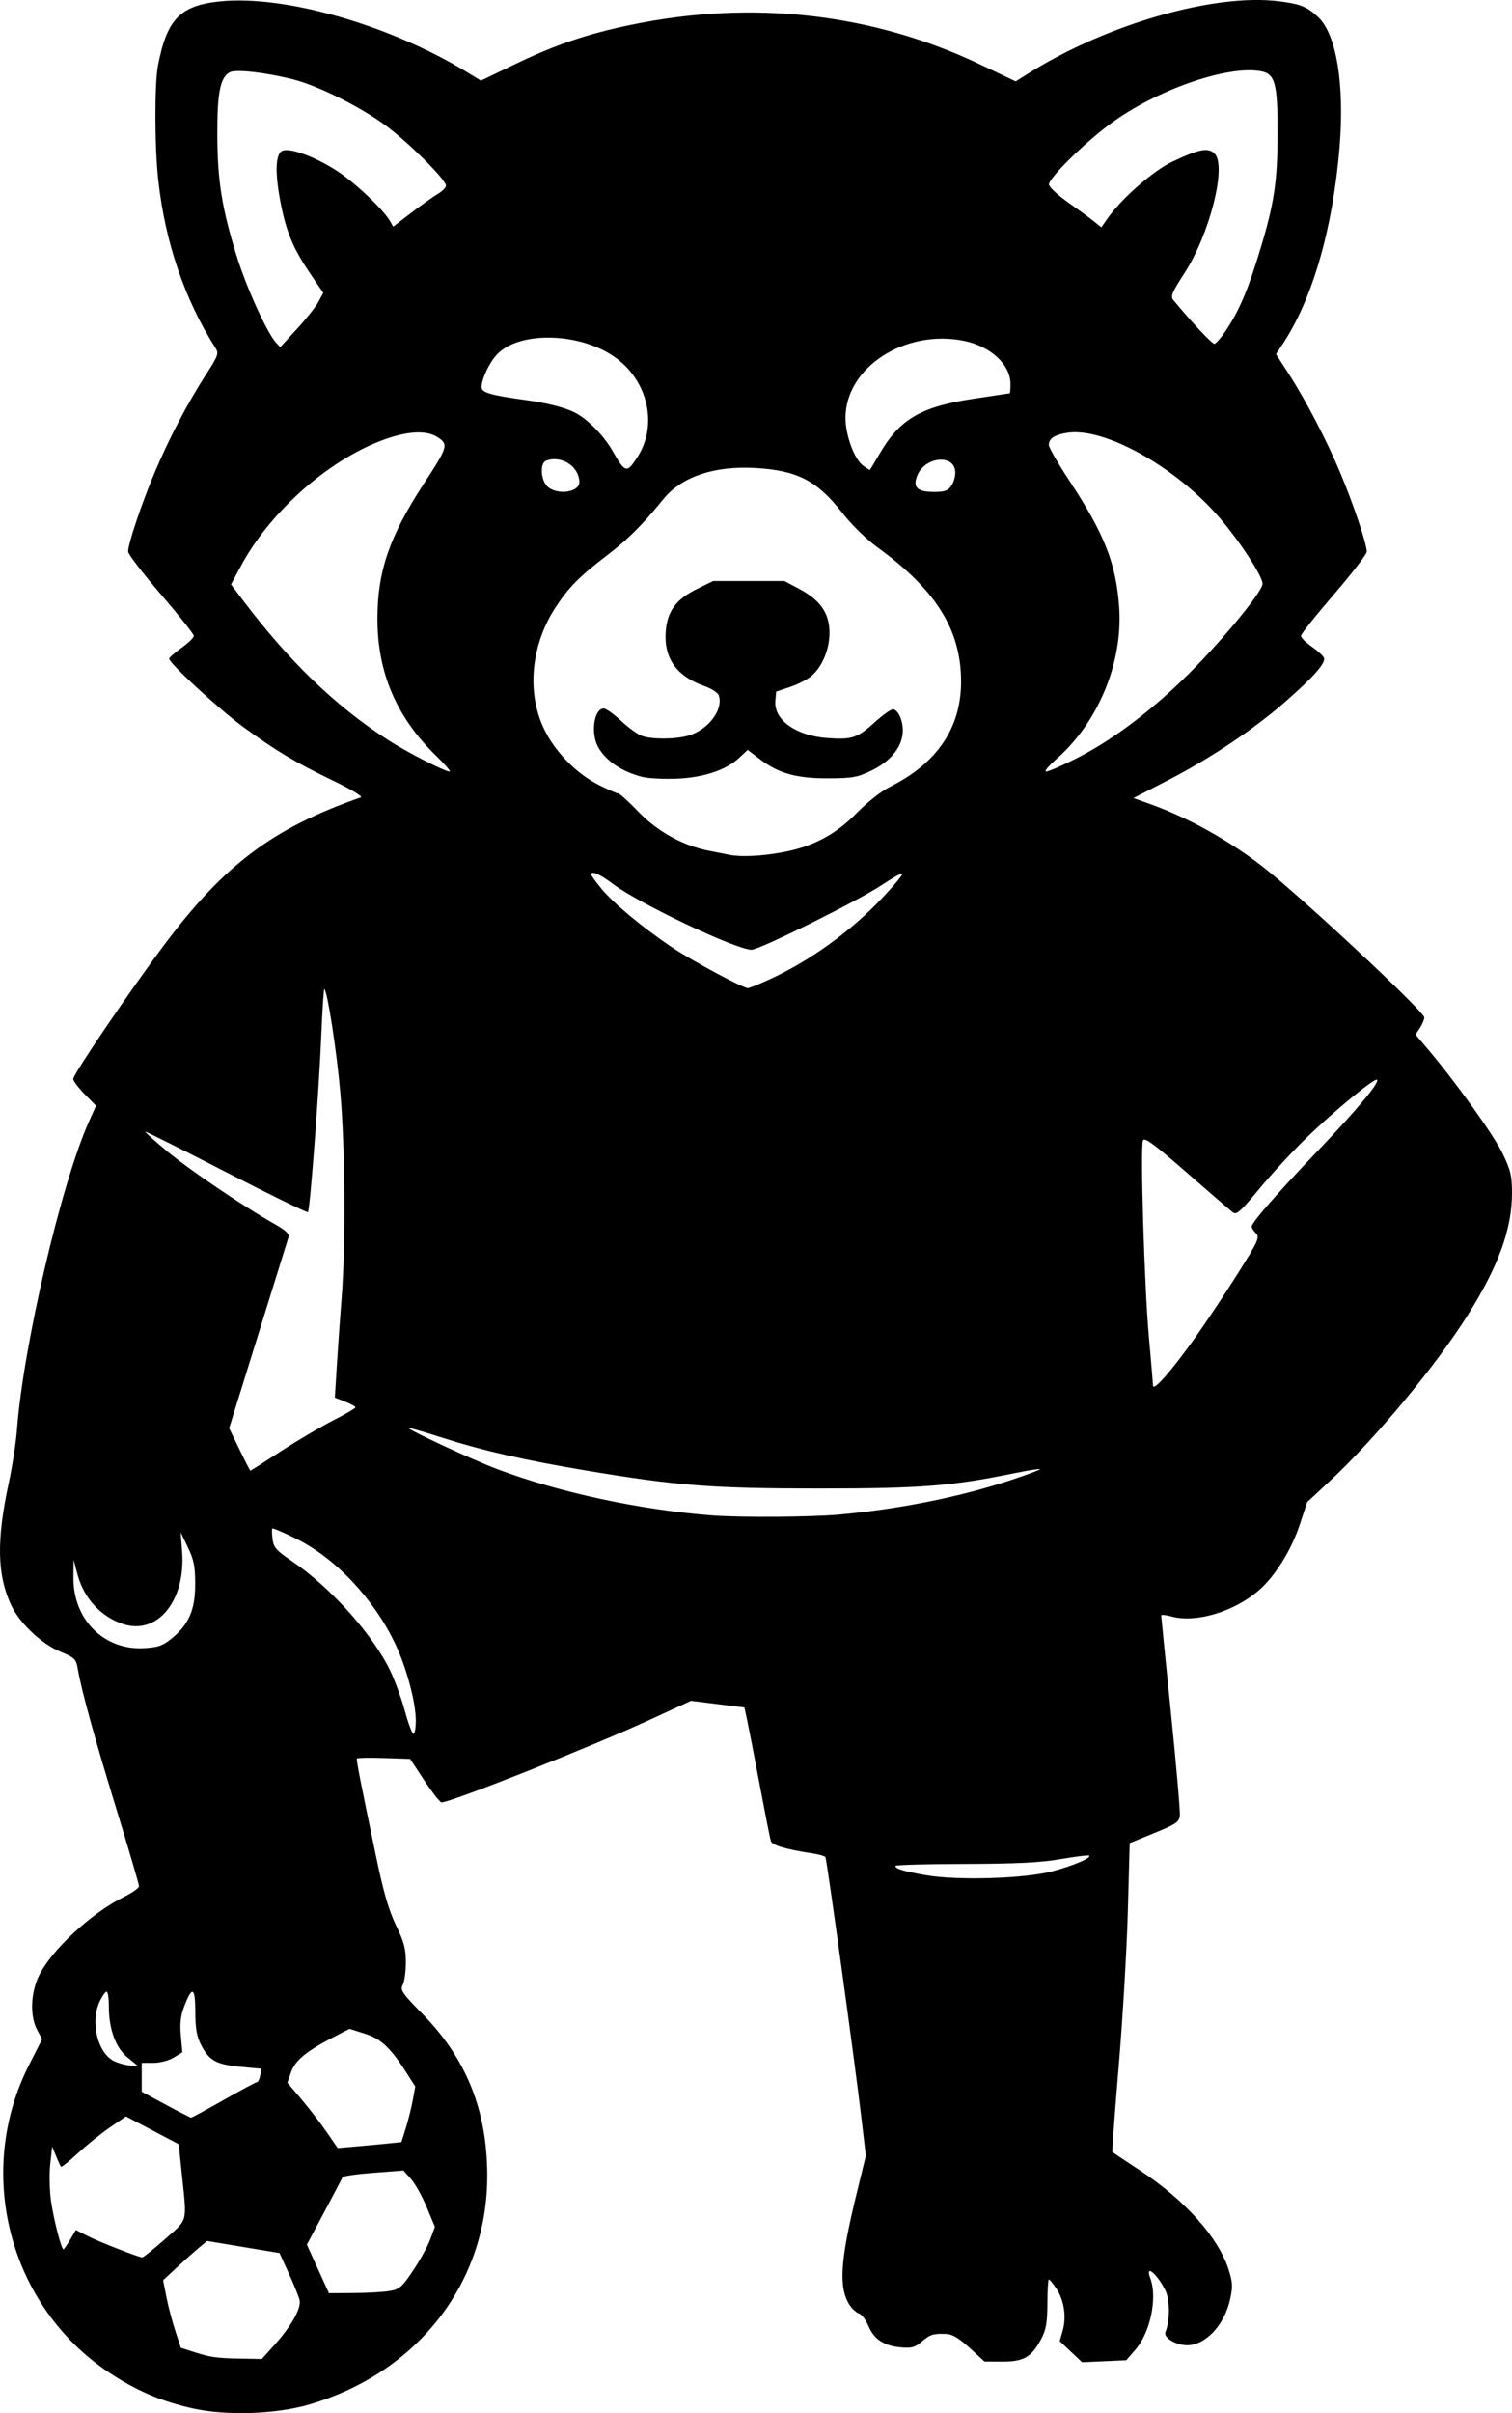 <?xml version="1.0" encoding="UTF-8" standalone="no"?>
<!-- Created with Inkscape (http://www.inkscape.org/) -->

<svg
   width="551.719"
   height="880.175"
   viewBox="0 0 145.976 232.88"
   version="1.1"
   id="svg1"
   xmlns="http://www.w3.org/2000/svg"
   xmlns:svg="http://www.w3.org/2000/svg">
  <defs
     id="defs1" />
  <g
     id="layer1"
     transform="translate(-36.334,-36.978)">
    <path
       style="fill:#000000;stroke-width:0.265"
       d="m 55.046,269.421 c -3.129,-0.692 -5.559,-1.73 -8.225,-3.514 -9.63,-6.442 -12.955,-19.302 -7.673,-29.677 l 1.255,-2.465 -0.484,-0.902 c -0.693,-1.292 -0.634,-3.489 0.138,-5.144 1.16,-2.488 5.086,-6.141 8.28,-7.704 0.779,-0.381 1.416,-0.84 1.416,-1.019 0,-0.179 -1.011,-3.622 -2.246,-7.65 -2.116,-6.899 -3.31,-11.248 -3.683,-13.411 -0.147,-0.853 -0.31,-1.006 -1.681,-1.573 -1.805,-0.747 -3.935,-2.766 -4.738,-4.494 -1.354,-2.911 -1.418,-6.245 -0.227,-11.774 0.345,-1.601 0.703,-3.922 0.796,-5.159 0.604,-8.059 4.266,-23.726 6.944,-29.713 l 0.687,-1.535 -1.1,-1.121 c -0.605,-0.617 -1.1,-1.277 -1.1,-1.467 0,-0.456 5.461,-8.501 8.763,-12.91 5.826,-7.779 10.492,-11.281 19.005,-14.263 0.215,-0.075 -0.937,-0.771 -2.619,-1.582 -3.713,-1.791 -5.525,-2.873 -8.745,-5.221 -2.305,-1.681 -7.144,-6.138 -7.144,-6.581 0,-0.103 0.536,-0.572 1.191,-1.043 0.655,-0.47 1.191,-0.992 1.191,-1.16 0,-0.168 -1.425,-1.963 -3.167,-3.99 -1.742,-2.027 -3.171,-3.887 -3.175,-4.134 -0.013,-0.729 1.256,-4.519 2.531,-7.562 1.377,-3.288 3.207,-6.783 5.003,-9.557 1.142,-1.765 1.232,-2.013 0.913,-2.514 -2.975,-4.658 -4.858,-10.165 -5.534,-16.179 -0.36,-3.202 -0.376,-9.308 -0.03,-11.106 0.865,-4.495 2.152,-5.809 6.063,-6.192 6.182,-0.605 16.232,2.267 23.625,6.751 l 1.49,0.904 3.272,-1.576 c 3.944,-1.899 6.977,-2.93 11.21,-3.809 11.753,-2.441 23.365,-1.116 33.786,3.856 l 3.359,1.602 1.271,-0.798 c 7.547,-4.735 17.922,-7.715 24.143,-6.934 2.072,0.26 2.706,0.515 3.784,1.521 1.773,1.653 2.573,6.532 2.067,12.607 -0.653,7.841 -2.611,14.607 -5.483,18.947 l -0.648,0.979 1.174,1.817 c 1.712,2.649 3.695,6.451 5.048,9.68 1.26,3.008 2.539,6.817 2.539,7.563 0,0.248 -1.429,2.106 -3.175,4.13 -1.746,2.024 -3.175,3.823 -3.175,3.998 0,0.175 0.467,0.642 1.039,1.038 0.571,0.396 1.103,0.888 1.182,1.094 0.186,0.485 -1.02,1.847 -3.754,4.239 -3.017,2.64 -7.216,5.451 -11.25,7.532 l -3.39,1.749 1.67,0.6 c 4.054,1.456 8.448,4 11.831,6.848 5.066,4.265 14.578,13.22 14.578,13.724 0,0.198 -0.19,0.651 -0.423,1.006 l -0.423,0.646 1.182,1.396 c 2.695,3.181 6.397,8.348 7.234,10.095 0.769,1.604 0.896,2.147 0.896,3.823 0,3.429 -1.292,7.002 -4.228,11.687 -3.088,4.929 -8.966,11.999 -13.418,16.14 l -2.134,1.984 -0.694,2.12 c -0.809,2.471 -2.38,5.004 -3.95,6.373 -2.381,2.074 -6.093,3.19 -8.45,2.539 -0.546,-0.151 -0.992,-0.194 -0.992,-0.097 -2e-5,0.097 0.423,4.33 0.94,9.407 0.517,5.076 0.904,9.54 0.86,9.92 -0.07,0.6 -0.392,0.818 -2.462,1.664 l -2.381,0.973 -0.178,6.569 c -0.098,3.613 -0.492,10.303 -0.875,14.866 -0.383,4.563 -0.66,8.333 -0.616,8.377 0.045,0.044 1.212,0.822 2.593,1.728 4.397,2.885 7.651,6.521 8.638,9.65 0.385,1.222 0.403,1.631 0.125,2.872 -0.552,2.465 -2.367,4.397 -4.131,4.397 -1.096,0 -2.327,-0.746 -2.104,-1.275 0.448,-1.059 0.44,-3.141 -0.016,-4.04 -0.834,-1.645 -1.981,-2.557 -1.446,-1.151 0.705,1.855 0.009,5.218 -1.424,6.876 l -0.897,1.038 -2.131,0.097 -2.131,0.097 -1.08,-1.019 -1.08,-1.019 0.294,-1.041 c 0.372,-1.319 0.118,-2.947 -0.631,-4.05 -0.32,-0.472 -0.642,-0.858 -0.715,-0.859 -0.073,-5.2e-4 -0.136,1.041 -0.141,2.313 -0.007,1.857 -0.123,2.531 -0.588,3.414 -0.926,1.758 -1.693,2.209 -3.738,2.198 l -1.75,-0.01 -1.432,-1.313 c -1.026,-0.941 -1.663,-1.322 -2.249,-1.345 -1.273,-0.049 -1.538,0.034 -2.384,0.746 -0.665,0.56 -0.989,0.646 -2.044,0.545 -1.614,-0.155 -2.561,-0.79 -3.101,-2.079 -0.238,-0.567 -0.644,-1.1 -0.902,-1.184 -0.259,-0.084 -0.662,-0.446 -0.897,-0.805 -1.076,-1.643 -0.929,-4.213 0.604,-10.505 l 0.955,-3.921 -0.444,-3.752 c -0.635,-5.372 -3.321,-24.839 -3.458,-25.06 -0.063,-0.102 -0.623,-0.263 -1.245,-0.358 -2.573,-0.391 -3.903,-0.786 -4.029,-1.195 -0.071,-0.232 -0.549,-2.644 -1.061,-5.36 -0.512,-2.716 -1.056,-5.521 -1.209,-6.233 l -0.278,-1.295 -2.58,-0.322 -2.58,-0.322 -3.958,1.823 c -5.59,2.575 -19.22,7.98 -20.123,7.98 -0.146,0 -0.888,-0.944 -1.649,-2.099 l -1.385,-2.099 -2.531,-0.084 c -1.392,-0.046 -2.563,-0.025 -2.603,0.048 -0.075,0.138 0.319,2.156 1.888,9.657 0.683,3.266 1.2,5.032 1.887,6.449 0.772,1.591 0.946,2.25 0.944,3.572 -0.001,0.891 -0.136,1.869 -0.3,2.171 -0.265,0.491 -0.062,0.791 1.89,2.778 4.248,4.325 6.254,9.31 6.271,15.585 0.028,10.367 -6.69,19.035 -17.143,22.118 -3.205,0.945 -7.971,1.118 -11.189,0.406 z m 7.757,-6.118 c 1.678,-1.866 2.646,-3.596 2.45,-4.377 -0.087,-0.348 -0.558,-1.508 -1.045,-2.577 l -0.886,-1.945 -3.498,-0.582 -3.498,-0.582 -0.838,0.699 c -0.461,0.385 -1.416,1.237 -2.122,1.893 l -1.284,1.194 0.317,1.617 c 0.174,0.89 0.559,2.357 0.855,3.261 l 0.538,1.644 1.223,0.392 c 1.647,0.528 2.205,0.608 4.572,0.65 l 2.026,0.036 z M 73.963,258.064 c 0.94,-0.164 1.193,-0.386 2.263,-1.984 0.663,-0.99 1.406,-2.34 1.651,-3.001 l 0.445,-1.202 -0.793,-1.906 c -0.436,-1.048 -1.12,-2.272 -1.518,-2.719 l -0.725,-0.813 -2.907,0.222 c -1.599,0.122 -2.941,0.315 -2.982,0.43 -0.041,0.114 -0.832,1.624 -1.756,3.354 l -1.682,3.147 1.067,2.343 1.067,2.343 2.406,-0.015 c 1.323,-0.008 2.882,-0.098 3.464,-0.2 z m -21.712,-4.99 c 2.256,-1.991 2.132,-1.528 1.652,-6.151 l -0.313,-3.022 -2.549,-1.342 -2.549,-1.342 -1.54,1.057 c -0.847,0.582 -2.233,1.699 -3.082,2.482 -0.848,0.784 -1.586,1.379 -1.641,1.323 -0.054,-0.056 -0.27,-0.519 -0.479,-1.028 l -0.381,-0.926 -0.186,1.72 c -0.102,0.946 -0.065,2.553 0.082,3.572 0.257,1.774 0.993,4.63 1.194,4.63 0.053,0 0.344,-0.42 0.647,-0.934 l 0.551,-0.934 1.129,0.578 c 1.063,0.544 4.884,2.042 5.28,2.07 0.1,0.007 1.083,-0.782 2.183,-1.753 z m 21.482,-9.238 1.358,-0.14 0.428,-1.374 c 0.235,-0.756 0.536,-1.963 0.668,-2.682 l 0.24,-1.308 -0.868,-1.356 c -1.54,-2.408 -2.447,-3.253 -4.024,-3.75 l -1.459,-0.46 -1.667,0.864 c -2.518,1.306 -3.595,2.208 -3.983,3.337 l -0.344,1.002 1.374,1.622 c 0.756,0.892 1.848,2.31 2.427,3.151 l 1.053,1.529 1.72,-0.148 c 0.946,-0.081 2.331,-0.21 3.077,-0.287 z m -15.793,-4.212 c 1.665,-0.945 3.11,-1.719 3.21,-1.719 0.101,0 0.238,-0.289 0.306,-0.643 l 0.123,-0.643 -2.01,-0.188 c -2.343,-0.22 -3.023,-0.59 -3.799,-2.072 -0.442,-0.843 -0.571,-1.564 -0.58,-3.244 -0.013,-2.411 -0.302,-2.534 -1.093,-0.463 -0.323,0.846 -0.407,1.617 -0.302,2.775 l 0.145,1.604 -0.836,0.51 c -0.478,0.292 -1.318,0.51 -1.961,0.511 l -1.124,10e-4 v 1.391 1.391 l 2.315,1.249 c 1.273,0.687 2.375,1.251 2.447,1.254 0.073,0.003 1.495,-0.769 3.16,-1.714 z m -9.311,-4.114 c -1.141,-0.941 -1.786,-2.72 -1.786,-4.928 0,-0.774 -0.097,-1.407 -0.216,-1.407 -0.119,0 -0.416,0.421 -0.661,0.935 -0.96,2.014 -0.185,5.094 1.463,5.811 0.478,0.208 1.164,0.382 1.524,0.388 l 0.656,0.01 z M 137.911,217.568 c 2.023,-0.532 3.811,-1.289 3.583,-1.517 -0.066,-0.066 -1.297,0.085 -2.737,0.334 -1.978,0.342 -4.25,0.457 -9.298,0.47 -3.674,0.009 -6.681,0.093 -6.681,0.187 -2.7e-4,0.287 0.832,0.535 3.042,0.91 3.051,0.517 9.436,0.315 12.089,-0.383 z M 76.477,203.023 c 0,-1.768 -0.889,-5.092 -1.976,-7.386 -2.063,-4.355 -5.752,-8.276 -9.562,-10.163 -1.222,-0.605 -2.264,-1.052 -2.316,-0.991 -0.052,0.06 -0.041,0.526 0.025,1.036 0.102,0.796 0.367,1.094 1.877,2.117 3.748,2.538 7.86,7.137 9.517,10.645 0.441,0.934 1.069,2.672 1.395,3.861 0.326,1.189 0.693,2.162 0.816,2.162 0.123,0 0.223,-0.576 0.223,-1.281 z M 52.853,195.14 c 1.694,-1.362 2.325,-2.788 2.325,-5.256 0,-1.746 -0.123,-2.372 -0.7,-3.572 l -0.7,-1.455 0.139,1.866 c 0.351,4.713 -2.356,8.052 -5.667,6.991 -2.148,-0.688 -3.808,-2.478 -4.424,-4.771 l -0.387,-1.44 -0.015,1.72 c -0.035,4.03 2.936,7.013 6.783,6.81 1.363,-0.072 1.815,-0.225 2.646,-0.892 z m 64.502,-12.003 c 5.887,-0.534 11.643,-1.691 16.619,-3.34 1.574,-0.522 2.818,-0.991 2.766,-1.043 -0.052,-0.052 -1.189,0.129 -2.525,0.403 -6.029,1.235 -9.012,1.467 -18.844,1.466 -10.23,-0.001 -13.671,-0.266 -22.376,-1.721 -5.955,-0.995 -10.055,-1.929 -13.961,-3.18 -1.76,-0.564 -3.232,-0.992 -3.272,-0.953 -0.142,0.142 6.185,3.082 8.555,3.976 5.981,2.256 13.712,3.923 20.736,4.472 2.708,0.211 9.588,0.167 12.303,-0.079 z m -53.924,-6.095 c 1.573,-1.024 3.841,-2.363 5.041,-2.977 1.2,-0.613 2.182,-1.186 2.183,-1.273 5.3e-4,-0.087 -0.447,-0.335 -0.996,-0.55 l -0.997,-0.392 0.186,-3.022 c 0.103,-1.662 0.313,-4.629 0.467,-6.594 0.404,-5.136 0.344,-14.474 -0.126,-19.82 -0.355,-4.036 -1.224,-9.682 -1.538,-9.996 -0.06,-0.06 -0.194,1.951 -0.298,4.469 -0.223,5.401 -1.089,16.862 -1.288,17.061 -0.076,0.076 -3.624,-1.654 -7.883,-3.846 -4.259,-2.192 -7.778,-3.952 -7.818,-3.912 -0.041,0.041 0.907,0.89 2.106,1.888 2.155,1.794 7.361,5.319 10.325,6.992 1.121,0.633 1.494,0.981 1.392,1.302 -0.076,0.241 -1.397,4.486 -2.935,9.434 l -2.796,8.996 0.994,2.051 c 0.547,1.128 1.023,2.051 1.058,2.051 0.035,0 1.351,-0.838 2.924,-1.862 z m 88.346,-11.058 c 1.068,-1.503 2.907,-4.271 4.087,-6.15 1.954,-3.112 2.108,-3.454 1.728,-3.834 -0.23,-0.23 -0.418,-0.522 -0.418,-0.649 0,-0.394 2.446,-3.197 6.376,-7.307 3.757,-3.929 5.991,-6.603 5.732,-6.862 -0.217,-0.217 -4.067,2.942 -6.769,5.554 -1.357,1.311 -3.429,3.549 -4.604,4.972 -1.84,2.227 -2.197,2.541 -2.561,2.258 -0.232,-0.181 -2.24,-1.913 -4.461,-3.848 -3.206,-2.793 -4.073,-3.427 -4.208,-3.076 -0.266,0.694 0.136,14.059 0.569,18.898 0.215,2.401 0.398,4.544 0.407,4.763 0.024,0.572 1.848,-1.516 4.122,-4.718 z m -41.279,-34.432 c 3.971,-1.801 7.963,-4.673 11.043,-7.948 1.129,-1.2 1.991,-2.244 1.915,-2.32 -0.076,-0.076 -0.956,0.412 -1.957,1.083 -2.223,1.492 -11.829,6.265 -12.608,6.265 -1.472,0 -10.845,-4.443 -13.347,-6.327 -1.299,-0.978 -2.135,-1.341 -2.135,-0.928 0,0.085 0.441,0.692 0.98,1.35 1.146,1.399 3.879,3.678 6.716,5.601 1.902,1.29 6.943,4.007 7.433,4.007 0.125,0 1.007,-0.353 1.959,-0.785 z m 1.279,-12.307 c 2.985,-0.532 5.221,-1.707 7.298,-3.837 0.982,-1.006 2.345,-2.077 3.175,-2.493 4.552,-2.282 6.859,-5.678 6.872,-10.118 0.015,-4.996 -2.386,-8.864 -8.064,-12.993 -1.087,-0.79 -2.496,-2.171 -3.41,-3.341 -2.416,-3.093 -4.34,-4.087 -8.364,-4.321 -3.99,-0.232 -7.149,0.836 -8.915,3.013 -2.006,2.474 -3.427,3.89 -5.452,5.434 -2.67,2.036 -3.721,3.103 -4.99,5.066 -2.322,3.593 -2.748,8.118 -1.093,11.618 1.053,2.226 3.122,4.351 5.317,5.459 0.892,0.45 1.735,0.819 1.873,0.819 0.138,0 1.002,0.782 1.92,1.739 1.854,1.931 4.312,3.293 6.841,3.79 0.8,0.157 1.693,0.333 1.984,0.391 1.109,0.218 2.987,0.134 5.006,-0.226 z m -13.415,-7.29 c -2.009,-0.503 -3.611,-1.6 -4.316,-2.954 -0.701,-1.348 -0.339,-3.651 0.575,-3.651 0.219,0 0.965,0.53 1.657,1.177 0.692,0.647 1.588,1.302 1.99,1.455 0.937,0.356 3.189,0.355 4.475,-0.002 1.943,-0.54 3.437,-2.479 2.991,-3.884 -0.084,-0.264 -0.717,-0.674 -1.435,-0.929 -2.661,-0.945 -3.879,-2.675 -3.693,-5.245 0.142,-1.956 1.002,-3.12 3.054,-4.127 l 1.524,-0.748 h 3.44 3.44 l 1.323,0.701 c 1.516,0.804 2.356,1.622 2.76,2.689 0.678,1.788 0.043,4.386 -1.394,5.709 -0.378,0.348 -1.316,0.845 -2.085,1.105 l -1.398,0.472 -0.079,0.894 c -0.162,1.831 1.989,3.368 5.019,3.585 2.386,0.171 2.899,-0.001 4.609,-1.55 0.809,-0.733 1.611,-1.286 1.782,-1.23 0.563,0.185 0.995,1.366 0.874,2.386 -0.168,1.417 -1.238,2.674 -3.009,3.534 -1.351,0.656 -1.822,0.74 -4.169,0.748 -3.076,0.01 -4.804,-0.476 -6.614,-1.857 l -1.163,-0.888 -0.821,0.767 c -1.27,1.186 -3.483,1.918 -6.087,2.013 -1.237,0.045 -2.699,-0.031 -3.25,-0.169 z m -19.957,-2.074 c -3.797,-3.704 -5.633,-8.003 -5.633,-13.186 0,-4.579 1.163,-7.961 4.483,-13.041 2.343,-3.584 2.406,-3.804 1.287,-4.509 -1.177,-0.741 -3.263,-0.542 -5.925,0.566 -5.133,2.137 -10.39,6.947 -13.064,11.954 l -0.916,1.714 1.132,1.499 c 4.47,5.92 8.913,10.201 14.007,13.496 1.844,1.193 5.489,3.06 5.975,3.06 0.136,0 -0.47,-0.699 -1.346,-1.554 z m 61.701,0.361 c 3.377,-1.691 6.916,-4.298 10.414,-7.67 3.376,-3.255 7.7,-8.451 7.707,-9.26 0.006,-0.724 -2.192,-4.095 -4.166,-6.388 -4.218,-4.9 -11.131,-8.752 -14.687,-8.183 -1.246,0.199 -1.78,0.554 -1.78,1.18 0,0.239 0.901,1.802 2.001,3.473 3.372,5.121 4.489,7.961 4.788,12.177 0.379,5.326 -2.015,11.118 -6.054,14.652 -0.763,0.668 -1.212,1.214 -0.998,1.214 0.215,0 1.463,-0.537 2.774,-1.194 z M 91.923,84.106 c 0.344,-0.251 0.419,-0.531 0.285,-1.063 -0.328,-1.306 -1.873,-2.098 -3.143,-1.611 -0.613,0.235 -0.542,1.833 0.111,2.485 0.607,0.607 2.039,0.705 2.747,0.188 z m 36.293,-0.303 c 0.232,-0.354 0.384,-0.977 0.337,-1.384 -0.19,-1.648 -2.921,-1.336 -3.647,0.417 -0.483,1.165 -0.038,1.612 1.604,1.612 1.069,0 1.355,-0.108 1.707,-0.644 z M 97.861,81.108 c 1.994,-3.07 1.066,-7.324 -2.099,-9.616 -3.355,-2.431 -9.25,-2.603 -11.424,-0.333 -0.751,0.784 -1.512,2.39 -1.512,3.191 0,0.513 0.912,0.778 4.233,1.229 2.057,0.279 3.803,0.721 4.763,1.206 1.219,0.615 2.795,2.214 3.643,3.694 1.235,2.157 1.379,2.195 2.396,0.63 z m 23.313,-0.204 c 1.986,-3.47 4.022,-4.678 9.19,-5.451 1.867,-0.279 3.424,-0.513 3.46,-0.519 0.036,-0.006 0.066,-0.411 0.066,-0.899 0,-1.859 -1.891,-3.626 -4.447,-4.157 -5.701,-1.183 -11.481,2.554 -11.481,7.424 0,1.714 0.868,4.034 1.737,4.642 0.303,0.212 0.575,0.386 0.605,0.386 0.03,0 0.421,-0.642 0.87,-1.426 z M 67.085,66.092 67.543,65.24 66.209,63.268 c -1.624,-2.399 -2.275,-4.003 -2.831,-6.973 -0.497,-2.654 -0.44,-4.358 0.159,-4.733 0.65,-0.407 3.213,0.517 5.376,1.939 1.768,1.162 4.488,3.752 5.1,4.854 l 0.276,0.498 1.74,-1.333 c 0.957,-0.733 2.104,-1.549 2.55,-1.812 0.445,-0.263 0.81,-0.629 0.81,-0.813 0,-0.562 -3.406,-3.984 -5.669,-5.695 -2.393,-1.81 -6.601,-3.927 -9.043,-4.551 -2.668,-0.681 -5.577,-1.01 -6.161,-0.697 -0.924,0.494 -1.22,1.998 -1.202,6.101 0.019,4.385 0.448,7.052 1.871,11.642 0.925,2.984 2.891,7.323 3.759,8.299 l 0.439,0.493 1.623,-1.77 c 0.893,-0.974 1.829,-2.154 2.082,-2.622 z m 87.776,2.522 c 1.217,-1.889 2.02,-3.835 3.201,-7.751 1.289,-4.278 1.608,-6.433 1.618,-10.944 0.011,-4.931 -0.237,-5.837 -1.669,-6.078 -3.287,-0.555 -10.119,1.851 -14.519,5.113 -2.525,1.872 -5.9,5.211 -5.884,5.822 0.006,0.24 0.81,1 1.786,1.689 0.976,0.69 2.111,1.523 2.523,1.852 l 0.748,0.598 0.553,-0.794 c 1.38,-1.982 4.426,-4.653 6.34,-5.559 2.545,-1.205 3.428,-1.372 4.038,-0.762 1.196,1.196 -0.475,7.799 -2.93,11.573 -1.165,1.791 -1.342,2.214 -1.064,2.549 1.819,2.193 3.739,4.237 3.975,4.236 0.161,-0.001 0.739,-0.696 1.285,-1.544 z"
       id="path1" />
  </g>
</svg>
